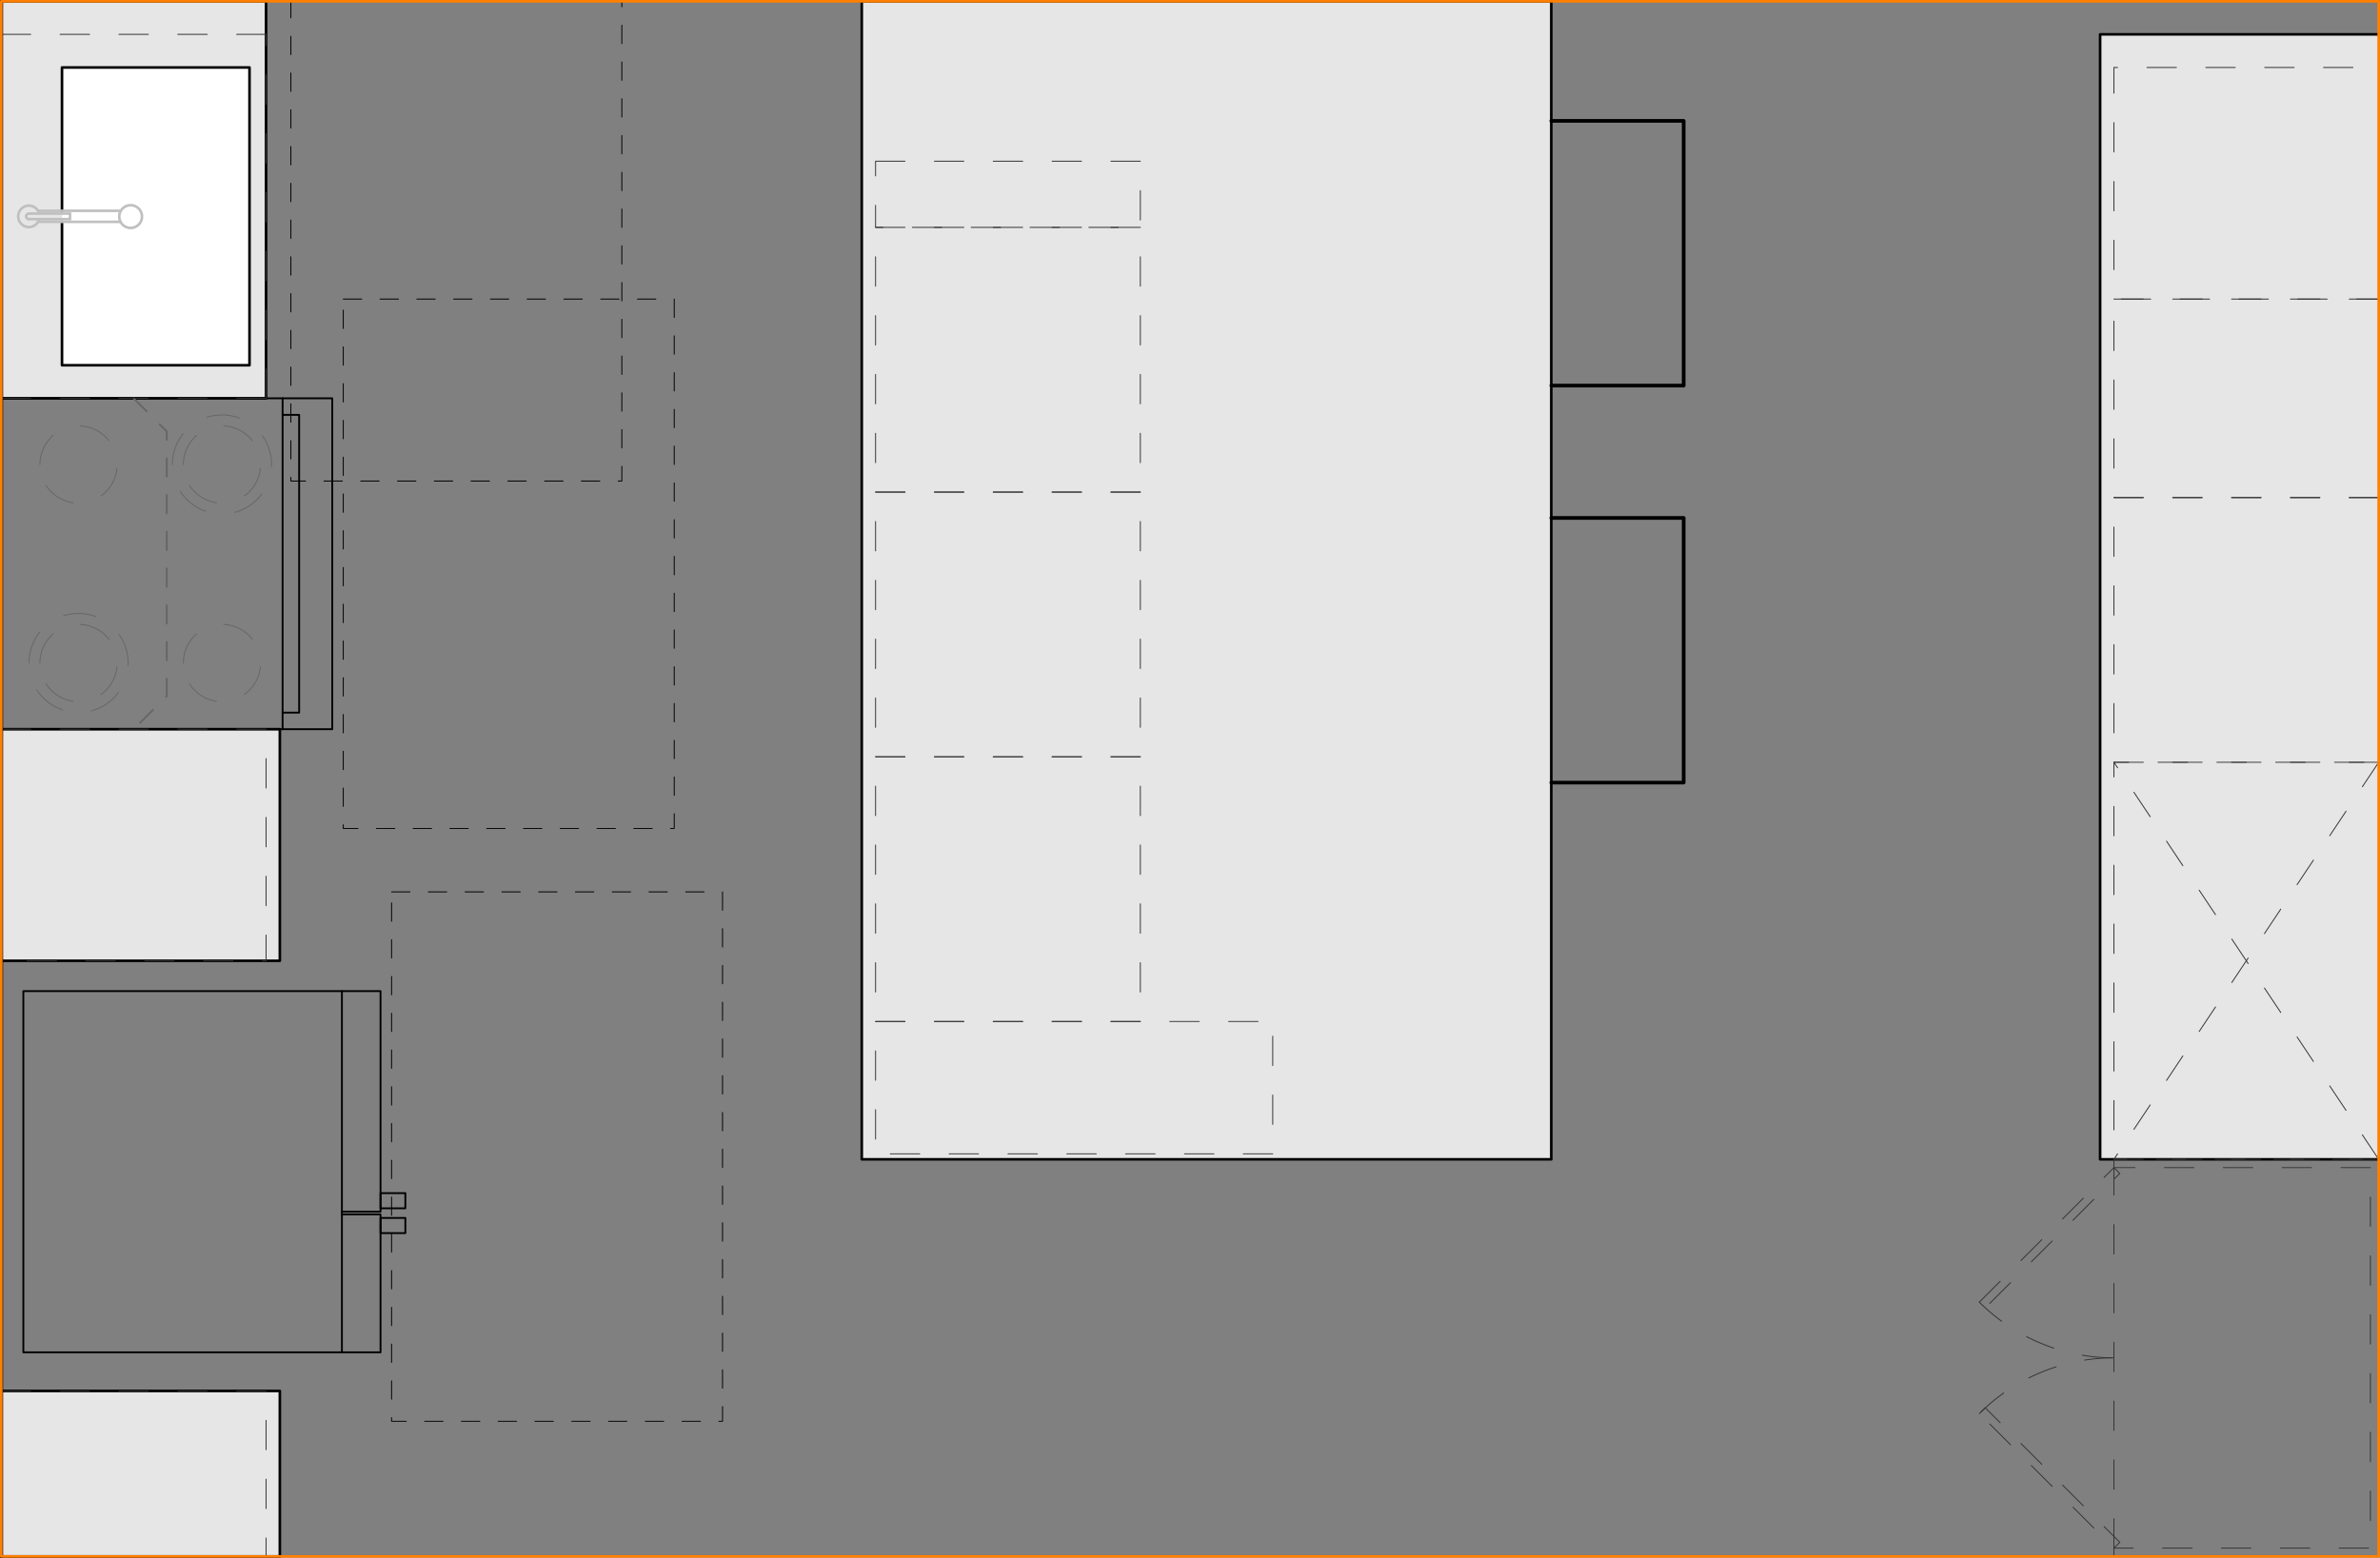 <svg xmlns="http://www.w3.org/2000/svg" viewBox="0 0 647.21 423.71"><rect x="0" y="0" width="647.21" height="423.71" fill="#808080" stroke="none"/><defs><style>.cls-1{fill:#e6e6e6;}.cls-1,.cls-2,.cls-3,.cls-4,.cls-9{stroke:#000;}.cls-1,.cls-10,.cls-2,.cls-3,.cls-4,.cls-5,.cls-6,.cls-7,.cls-8,.cls-9{stroke-linecap:round;stroke-linejoin:round;}.cls-1,.cls-10,.cls-2,.cls-7{stroke-width:0.71px;}.cls-2{fill:#fff;}.cls-10,.cls-3,.cls-4,.cls-5,.cls-6,.cls-7,.cls-8,.cls-9{fill:none;}.cls-3,.cls-5{stroke-width:0.5px;}.cls-4,.cls-6,.cls-8{stroke-width:0.25px;}.cls-4,.cls-5{stroke-dasharray:5 5;}.cls-5,.cls-6{stroke:#666;}.cls-6{stroke-dasharray:9 8;}.cls-7{stroke:silver;}.cls-8{stroke:#333;stroke-dasharray:8 8;}.cls-10{stroke:#ff7f00;}</style></defs><g id="A-Counter"><g id="LWPOLYLINE"><polyline class="cls-1" points="0.35 108.35 72.35 108.35 72.35 0.35 0.35 0.35"/></g><g id="LWPOLYLINE-2" data-name="LWPOLYLINE"><polyline class="cls-1" points="646.85 315.35 571.1 315.35 571.1 9.35 646.85 9.35"/></g><g id="LWPOLYLINE-3" data-name="LWPOLYLINE"><polyline class="cls-1" points="0.35 261.35 76.1 261.35 76.1 198.35 0.35 198.35"/></g><g id="LWPOLYLINE-4" data-name="LWPOLYLINE"><polyline class="cls-1" points="0.35 423.35 76.1 423.35 76.1 378.35 0.35 378.35"/></g><g id="LWPOLYLINE-5" data-name="LWPOLYLINE"><rect class="cls-1" x="234.35" y="0.35" width="187.5" height="315"/></g></g><g id="Layer_13" data-name="Layer 13"><g id="LWPOLYLINE-6" data-name="LWPOLYLINE"><polyline class="cls-2" points="16.86 60.35 16.86 99.35 67.85 99.35 67.85 18.35 16.86 18.35 16.86 57.35"/></g></g><g id="A-Appliances"><g id="LWPOLYLINE-7" data-name="LWPOLYLINE"><polyline class="cls-3" points="92.98 330.35 103.48 330.35 103.48 367.85 6.35 367.85 6.35 269.6 103.48 269.6 103.48 329.6 92.98 329.6"/></g><g id="LINE"><line class="cls-3" x1="92.98" y1="269.6" x2="92.98" y2="367.85"/></g><g id="LWPOLYLINE-8" data-name="LWPOLYLINE"><rect class="cls-3" x="103.48" y="324.55" width="6.75" height="4.12"/></g><g id="LWPOLYLINE-9" data-name="LWPOLYLINE"><rect class="cls-3" x="103.48" y="331.29" width="6.75" height="4.13"/></g><g id="LINE-2" data-name="LINE"><line class="cls-3" x1="76.85" y1="198.35" x2="76.85" y2="108.35"/></g><g id="LINE-3" data-name="LINE"><line class="cls-3" x1="76.85" y1="108.35" x2="0.35" y2="108.35"/></g><g id="LINE-4" data-name="LINE"><line class="cls-3" x1="76.85" y1="198.35" x2="0.35" y2="198.35"/></g><g id="LINE-5" data-name="LINE"><line class="cls-3" x1="0.35" y1="108.35" x2="0.35" y2="198.35"/></g><g id="LWPOLYLINE-10" data-name="LWPOLYLINE"><polyline class="cls-3" points="76.85 108.35 90.35 108.35 90.35 198.35 76.85 198.35"/></g><g id="LWPOLYLINE-11" data-name="LWPOLYLINE"><polyline class="cls-3" points="76.85 112.85 81.35 112.85 81.35 193.85 76.85 193.85"/></g></g><g id="FAIR_HOUSING" data-name="FAIR HOUSING"><g id="LWPOLYLINE-12" data-name="LWPOLYLINE"><rect class="cls-4" x="106.48" y="242.6" width="90" height="144"/></g><g id="LWPOLYLINE-13" data-name="LWPOLYLINE"><rect class="cls-4" x="93.35" y="81.35" width="90" height="144"/></g><g id="LWPOLYLINE-14" data-name="LWPOLYLINE"><rect class="cls-4" x="79.1" y="-13.15" width="90" height="144"/></g></g><g id="A-Cabinetry-Upper"><g id="LWPOLYLINE-15" data-name="LWPOLYLINE"><polyline class="cls-5" points="36.35 108.35 45.35 117.35 45.35 189.35 36.35 198.35"/></g></g><g id="A-Appliances_Detail" data-name="A-Appliances Detail"><g id="CIRCLE"><path class="cls-6" d="M10.86,180.35a10.5,10.5,0,1,1,10.49,10.5,10.49,10.49,0,0,1-10.49-10.5Z"/></g><g id="CIRCLE-2" data-name="CIRCLE"><path class="cls-6" d="M7.88,180.35a13.48,13.48,0,1,1,13.47,13.48A13.47,13.47,0,0,1,7.88,180.35Z"/></g><g id="CIRCLE-3" data-name="CIRCLE"><path class="cls-6" d="M10.86,126.35a10.5,10.5,0,1,1,10.49,10.5,10.49,10.49,0,0,1-10.49-10.5Z"/></g><g id="CIRCLE-4" data-name="CIRCLE"><path class="cls-6" d="M49.86,180.35a10.5,10.5,0,1,1,10.5,10.5,10.5,10.5,0,0,1-10.5-10.5Z"/></g><g id="CIRCLE-5" data-name="CIRCLE"><path class="cls-6" d="M49.86,126.35a10.5,10.5,0,1,1,10.5,10.5,10.5,10.5,0,0,1-10.5-10.5Z"/></g><g id="CIRCLE-6" data-name="CIRCLE"><path class="cls-6" d="M46.88,126.35a13.48,13.48,0,1,1,13.48,13.48,13.48,13.48,0,0,1-13.48-13.48Z"/></g></g><g id="P-PLUMBING_FIXTURES" data-name="P-PLUMBING FIXTURES"><g id="CIRCLE-7" data-name="CIRCLE"><path class="cls-7" d="M32.43,58.85A3.09,3.09,0,1,1,35.52,62a3.09,3.09,0,0,1-3.09-3.1Z"/></g><g id="LINE-6" data-name="LINE"><line class="cls-7" x1="32.81" y1="60.35" x2="10.35" y2="60.35"/></g><g id="LINE-7" data-name="LINE"><line class="cls-7" x1="10.35" y1="57.35" x2="32.81" y2="57.35"/></g><g id="LINE-8" data-name="LINE"><line class="cls-7" x1="19.03" y1="59.6" x2="7.86" y2="59.6"/></g><g id="LINE-9" data-name="LINE"><line class="cls-7" x1="19.03" y1="59.6" x2="19.03" y2="58.1"/></g><g id="LINE-10" data-name="LINE"><line class="cls-7" x1="19.03" y1="58.1" x2="7.86" y2="58.1"/></g><g id="ARC"><path class="cls-7" d="M10.67,58.1a2.91,2.91,0,1,0,0,1.5"/></g><g id="ARC-2" data-name="ARC"><path class="cls-7" d="M7.86,58.1a.75.75,0,0,0,0,1.5"/></g></g><g id="A-Cabinetry"><g id="LINE-11" data-name="LINE"><line class="cls-8" x1="574.85" y1="421.1" x2="574.85" y2="317.6"/></g><g id="LWPOLYLINE-16" data-name="LWPOLYLINE"><polygon class="cls-8" points="574.85 315.35 574.85 317.6 644.6 317.6 644.6 421.1 574.85 421.1 574.85 423.35 646.85 423.35 646.85 315.35 574.85 315.35"/></g><g id="LWPOLYLINE-17" data-name="LWPOLYLINE"><rect class="cls-8" x="531.48" y="335.57" width="51.75" height="2.25" transform="translate(-74.84 492.72) rotate(-45)"/></g><g id="LWPOLYLINE-18" data-name="LWPOLYLINE"><rect class="cls-8" x="556.23" y="376.14" width="2.25" height="51.75" transform="translate(-121.02 511.86) rotate(-45)"/></g><g id="ARC-3" data-name="ARC"><path class="cls-8" d="M538.26,354.2a51.78,51.78,0,0,0,36.59,15.15"/></g><g id="ARC-4" data-name="ARC"><path class="cls-8" d="M574.85,369.35a51.78,51.78,0,0,0-36.59,15.16"/></g><g id="LWPOLYLINE-19" data-name="LWPOLYLINE"><polyline class="cls-8" points="646.85 315.35 574.85 315.35 574.85 207.35 646.85 207.35"/></g><g id="LWPOLYLINE-20" data-name="LWPOLYLINE"><line class="cls-8" x1="646.85" y1="207.35" x2="574.85" y2="315.35"/></g><g id="LWPOLYLINE-21" data-name="LWPOLYLINE"><line class="cls-8" x1="646.85" y1="315.35" x2="574.85" y2="207.35"/></g><g id="LWPOLYLINE-22" data-name="LWPOLYLINE"><polyline class="cls-8" points="646.85 207.35 574.85 207.35 574.85 135.35 646.85 135.35"/></g><g id="LWPOLYLINE-23" data-name="LWPOLYLINE"><polyline class="cls-8" points="646.85 135.35 574.85 135.35 574.85 81.35 646.85 81.35"/></g><g id="LWPOLYLINE-24" data-name="LWPOLYLINE"><polyline class="cls-8" points="646.85 81.35 574.85 81.35 574.85 18.35 646.85 18.35"/></g><g id="LINE-12" data-name="LINE"><line class="cls-8" x1="0.35" y1="108.35" x2="72.35" y2="108.35"/></g><g id="LINE-13" data-name="LINE"><line class="cls-8" x1="0.35" y1="9.35" x2="72.35" y2="9.35"/></g><g id="LWPOLYLINE-25" data-name="LWPOLYLINE"><line class="cls-8" x1="72.35" y1="108.35" x2="72.35" y2="9.35"/></g><g id="LWPOLYLINE-26" data-name="LWPOLYLINE"><polyline class="cls-8" points="0.35 198.35 72.35 198.35 72.35 261.35 0.35 261.35"/></g><g id="LWPOLYLINE-27" data-name="LWPOLYLINE"><polyline class="cls-8" points="0.35 378.35 72.35 378.35 72.35 423.35 0.35 423.35"/></g><g id="LWPOLYLINE-28" data-name="LWPOLYLINE"><rect class="cls-8" x="238.1" y="277.85" width="108" height="36"/></g><g id="LWPOLYLINE-29" data-name="LWPOLYLINE"><rect class="cls-8" x="238.1" y="205.85" width="72" height="72"/></g><g id="LWPOLYLINE-30" data-name="LWPOLYLINE"><rect class="cls-8" x="238.1" y="133.85" width="72" height="72"/></g><g id="LWPOLYLINE-31" data-name="LWPOLYLINE"><rect class="cls-8" x="238.1" y="61.85" width="72" height="72"/></g><g id="LWPOLYLINE-32" data-name="LWPOLYLINE"><rect class="cls-8" x="238.1" y="43.85" width="72" height="18"/></g></g><g id="A-Walls"><g id="LWPOLYLINE-33" data-name="LWPOLYLINE"><line class="cls-9" x1="0.35" y1="423.35" x2="0.35" y2="0.35"/></g><g id="LWPOLYLINE-34" data-name="LWPOLYLINE"><polyline class="cls-9" points="421.85 212.88 457.85 212.88 457.85 140.88 421.85 140.88"/></g><g id="LWPOLYLINE-35" data-name="LWPOLYLINE"><polyline class="cls-9" points="421.85 104.88 457.85 104.88 457.85 32.88 421.85 32.88"/></g></g><g id="A-Align"><g id="LWPOLYLINE-36" data-name="LWPOLYLINE"><polygon class="cls-10" points="198.35 423.35 529.85 423.35 646.85 423.35 646.85 0.35 529.85 0.35 198.35 0.35 0.35 0.35 0.35 423.35 198.35 423.35"/></g></g></svg>